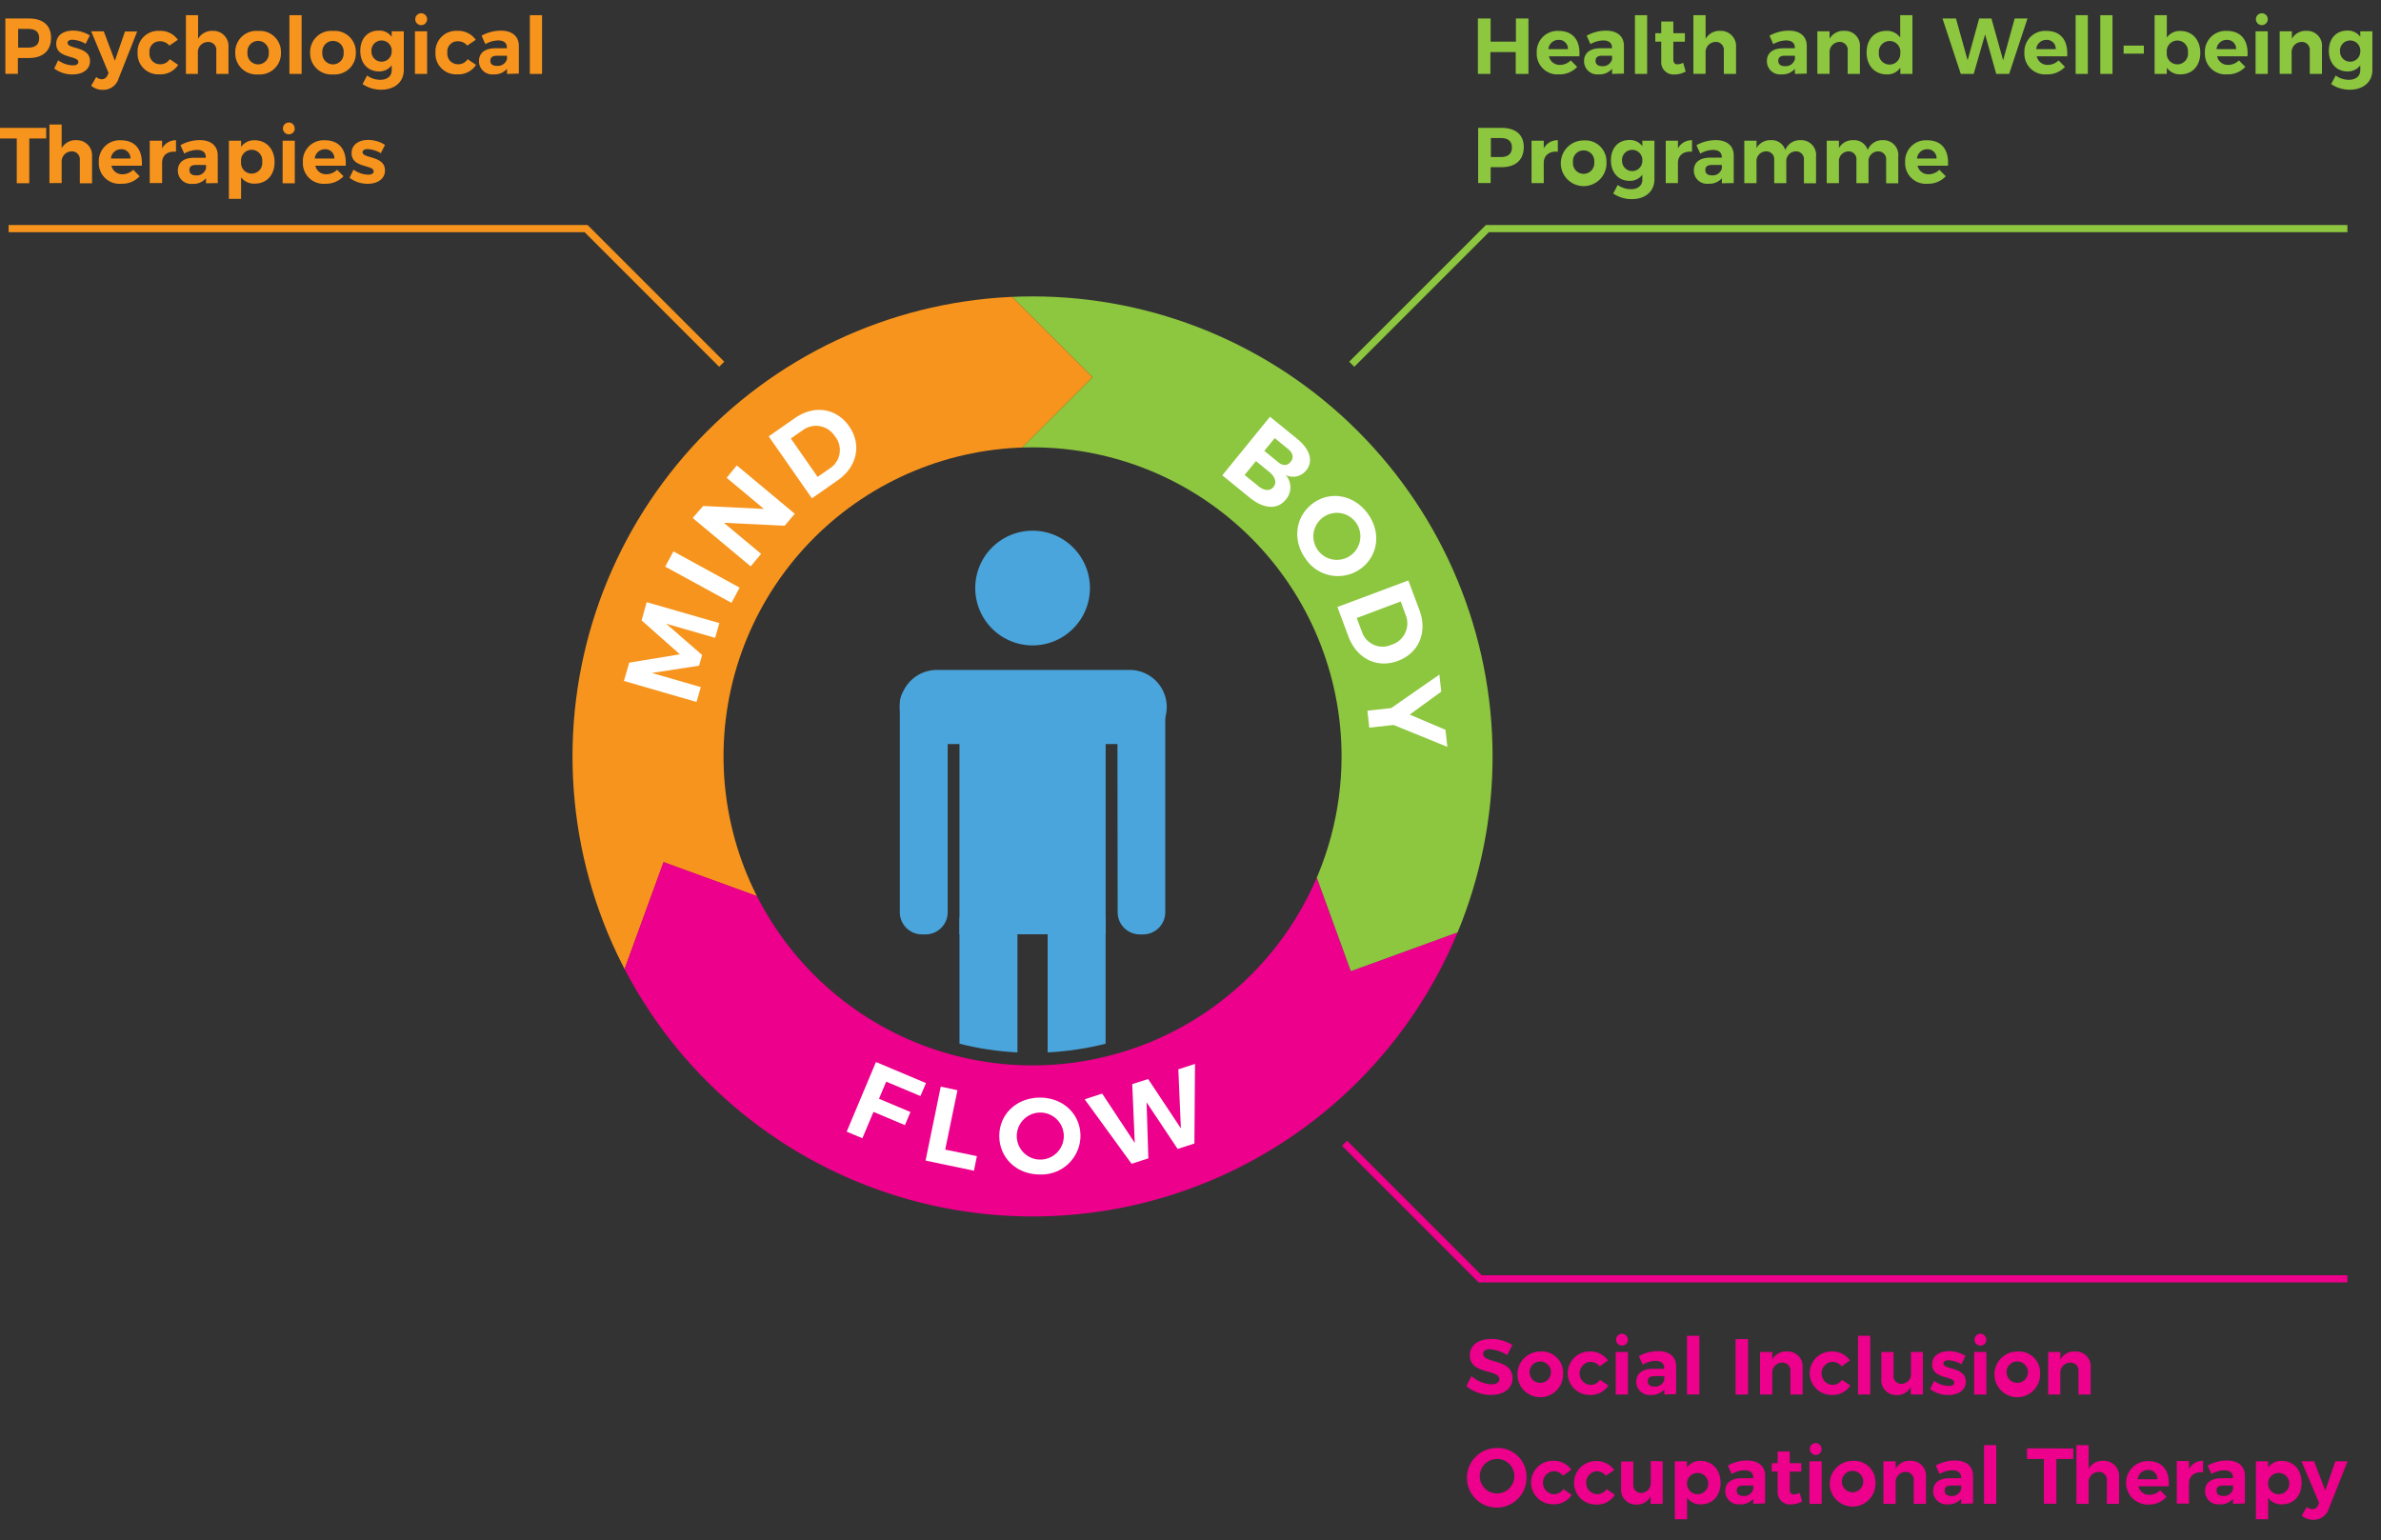<svg xmlns="http://www.w3.org/2000/svg" xmlns:xlink="http://www.w3.org/1999/xlink" viewBox="0 0 470 304"><rect x="0" y="0" width="470" height="304" fill="#333333" stroke="none"/><defs><style>.cls-1,.cls-11,.cls-12,.cls-13,.cls-2{fill:none;}.cls-2{clip-rule:evenodd;}.cls-3{clip-path:url(#clip-path);}.cls-4,.cls-5{fill:#49a5dc;}.cls-4{fill-rule:evenodd;}.cls-6{clip-path:url(#clip-path-2);}.cls-7{fill:#f7941d;}.cls-8{fill:#ec008c;}.cls-9{fill:#8dc63f;}.cls-10{fill:#fff;}.cls-11{stroke:#ec008c;}.cls-11,.cls-12,.cls-13{stroke-miterlimit:10;stroke-width:1.42px;}.cls-12{stroke:#8dc63f;}.cls-13{stroke:#f7941d;}</style><clipPath id="clip-path"><circle class="cls-1" cx="203.82" cy="149.31" r="58.51"/></clipPath><clipPath id="clip-path-2"><path class="cls-2" d="M203.82,58.51a90.81,90.81,0,1,0,90.81,90.81A90.81,90.81,0,0,0,203.82,58.51Zm0,151.8a61,61,0,1,1,61-61A61,61,0,0,1,203.82,210.31Z"/></clipPath></defs><title>mind-body-flow</title><g id="Layer_7" data-name="Layer 7"><g class="cls-3"><path class="cls-4" d="M192.51,116.08h0a11.32,11.32,0,1,1,11.32,11.32A11.32,11.32,0,0,1,192.51,116.08Z"/><path class="cls-4" d="M177.62,138.92h0a4.38,4.38,0,0,1,4.38-4.38h.69a4.38,4.38,0,0,1,4.38,4.38v41.15a4.38,4.38,0,0,1-4.38,4.38H182a4.38,4.38,0,0,1-4.38-4.38Z"/><path class="cls-4" d="M220.57,138.92h0a4.38,4.38,0,0,1,4.38-4.38h.69a4.38,4.38,0,0,1,4.38,4.38v41.15a4.38,4.38,0,0,1-4.38,4.38H225a4.38,4.38,0,0,1-4.38-4.38Z"/><path class="cls-4" d="M189.4,181.81h0a5.3,5.3,0,0,1,5.3-5.3h.84a5.3,5.3,0,0,1,5.3,5.3v55a5.3,5.3,0,0,1-5.3,5.3h-.84a5.3,5.3,0,0,1-5.3-5.3Z"/><path class="cls-4" d="M206.8,181.81h0a5.3,5.3,0,0,1,5.3-5.3h.84a5.3,5.3,0,0,1,5.3,5.3v55a5.3,5.3,0,0,1-5.3,5.3h-.84a5.3,5.3,0,0,1-5.3-5.3Z"/><path class="cls-4" d="M177.61,139.57h0a7.32,7.32,0,0,1,7.32-7.32h37.79a7.32,7.32,0,1,1,0,14.63H184.93A7.32,7.32,0,0,1,177.61,139.57Z"/><rect class="cls-5" x="189.4" y="144.29" width="28.85" height="40.14"/></g></g><g id="Layer_5" data-name="Layer 5"><g class="cls-6"><path class="cls-7" d="M152.67,178.11a58.68,58.68,0,0,1,46.73-87.37l16.28-16.28L197.91,56.69a92.73,92.73,0,0,0-75.51,137.07L131,170.21Z"/><path class="cls-8" d="M266.66,191.7l-7.87-21.64a58.71,58.71,0,0,1-106.12,8l-21.7-7.9-8.57,23.55a92.76,92.76,0,0,0,167.88-10.65Z"/><path class="cls-9" d="M199.39,90.74c1.45-.11,2.92-.18,4.39-.18a58.77,58.77,0,0,1,55,79.51l7.87,21.64,23.61-8.59A92.77,92.77,0,0,0,197.91,56.69l17.77,17.77Z"/></g><path class="cls-10" d="M124.21,130.8l10-1.64-7.56-6.69,1-3.6L142,123l-.84,2.91-9.66-2.79,7.1,6.18-.61,2.11-9.31,1.43,9.66,2.8-.85,2.93-14.33-4.15Z"/><path class="cls-10" d="M132.93,108.85,146,116l-1.61,3-13.09-7.15Z"/><path class="cls-10" d="M138.8,99.88l12,.58-7.36-6.14,2-2.45,11.45,9.55-2,2.36-12-.58,7.35,6.13-2.06,2.47-11.45-9.55Z"/><path class="cls-10" d="M167.62,84.15c2.51,3.6,1.59,8-2.27,10.67l-5.08,3.55-8.53-12.23,5.19-3.62C160.72,79.88,165.1,80.54,167.62,84.15Zm-2.8,2a4.4,4.4,0,0,0-6.33-1.25l-2.38,1.66,5.29,7.58,2.5-1.74A4.3,4.3,0,0,0,164.82,86.13Z"/><path class="cls-10" d="M257.85,92.84a3.3,3.3,0,0,1-4.07.92,3.64,3.64,0,0,1,0,4.89c-1.61,2-4.29,1.83-7-.34l-5.5-4.48,9.41-11.57,5.32,4.33C258.61,88.66,259.3,91.06,257.85,92.84Zm-6.46,3.28c.69-.84.34-2-.89-3l-2.58-2.1-2.23,2.74,2.58,2.1C249.48,96.91,250.66,97,251.38,96.13Zm3.4-5c.65-.79.43-1.74-.58-2.53l-2.58-2.1L249.57,89l2.58,2.1C253.14,92,254.12,92,254.78,91.15Z"/><path class="cls-10" d="M268.56,112.29a7.67,7.67,0,0,1-10.85-2c-2.67-3.7-2-8.41,1.48-10.95s8.15-1.63,10.82,2.07S272.06,109.76,268.56,112.29ZM261.2,102.1a4.64,4.64,0,0,0-1.09,6.46,4.64,4.64,0,1,0,1.09-6.46Z"/><path class="cls-10" d="M275.94,130.46c-4.11,1.54-8.13-.43-9.78-4.84L264,119.82l14-5.24,2.22,5.93C281.8,124.83,280.08,128.92,275.94,130.46Zm-1.23-3.2a4.4,4.4,0,0,0,2.78-5.82l-1-2.71L267.82,122l1.07,2.85A4.3,4.3,0,0,0,274.72,127.26Z"/><path class="cls-10" d="M275.08,143.11l-4.79.53-.37-3.35,4.7-.52,9.51-6.61.37,3.37-6.23,4.53,7.06,3,.37,3.37Z"/><path class="cls-10" d="M182.79,213.8l-1.1,2.56-6.76-2.84-1.42,3.38,6.21,2.61-1.09,2.59-6.21-2.61-2.19,5.2-3.1-1.3,5.78-13.75Z"/><path class="cls-10" d="M189,215.21l-2.42,11.72,6.26,1.29-.59,2.88-9.55-2,3-14.6Z"/><path class="cls-10" d="M213.28,224.09a7.67,7.67,0,0,1-7.87,7.75c-4.56.08-8.07-3.13-8.15-7.46s3.31-7.63,7.87-7.71S213.2,219.77,213.28,224.09Zm-12.57.23a4.64,4.64,0,0,0,4.69,4.58,4.64,4.64,0,1,0-4.69-4.58Z"/><path class="cls-10" d="M217.56,215.87l6.44,9.75L223.5,214l3.14-1,6.46,9.74-.5-11.66,3.29-1.06-.12,15.71-3.31,1.07-6.13-9.2.35,11.06-3.31,1.07L214.11,217Z"/></g><g id="Layer_4" data-name="Layer 4"><path class="cls-8" d="M294.15,266.34c-.83,0-1.39.3-1.39.89,0,2,5.83.89,5.81,4.83,0,2.14-1.86,3.3-4.28,3.3a7.68,7.68,0,0,1-4.83-1.73l1-2a6.48,6.48,0,0,0,3.88,1.64c1,0,1.63-.37,1.63-1,0-2.06-5.83-.86-5.83-4.73,0-2,1.7-3.23,4.23-3.23a7.82,7.82,0,0,1,4.16,1.19l-1,2A7.63,7.63,0,0,0,294.15,266.34Z"/><path class="cls-8" d="M308.55,271.07a4.51,4.51,0,1,1-4.5-4.28A4.17,4.17,0,0,1,308.55,271.07Zm-6.61,0a2.11,2.11,0,1,0,2.11-2.31A2.11,2.11,0,0,0,301.94,271.1Z"/><path class="cls-8" d="M313.83,268.84a2.28,2.28,0,0,0,0,4.53,2.18,2.18,0,0,0,2-1l1.66,1.13a4.13,4.13,0,0,1-3.73,1.86,4.29,4.29,0,1,1,0-8.58,4.18,4.18,0,0,1,3.64,1.77l-1.62,1.17A2.32,2.32,0,0,0,313.83,268.84Z"/><path class="cls-8" d="M321.35,266.87v8.41h-2.41v-8.41Zm0-2.39a1.17,1.17,0,1,1-1.17-1.2A1.15,1.15,0,0,1,321.32,264.48Z"/><path class="cls-8" d="M328.53,275.27v-1a3.23,3.23,0,0,1-2.64,1.09,2.6,2.6,0,0,1-2.89-2.62c0-1.58,1.14-2.52,3.2-2.53h2.31v-.16c0-.89-.59-1.41-1.75-1.41a5.32,5.32,0,0,0-2.5.73l-.75-1.66a7.88,7.88,0,0,1,3.8-1c2.25,0,3.55,1.13,3.56,3l0,5.48Zm0-2.87v-.75h-1.89c-.92,0-1.37.28-1.37,1s.5,1.06,1.31,1.06A1.86,1.86,0,0,0,328.52,272.4Z"/><path class="cls-8" d="M335.45,263.68v11.59H333V263.68Z"/><path class="cls-8" d="M345.06,264.34v10.94h-2.47V264.34Z"/><path class="cls-8" d="M355.83,270v5.28h-2.41V270.7a1.56,1.56,0,0,0-1.66-1.72,2,2,0,0,0-1.92,2.16v4.14h-2.41v-8.41h2.41v1.47a3.14,3.14,0,0,1,2.91-1.56A2.94,2.94,0,0,1,355.83,270Z"/><path class="cls-8" d="M361.59,268.84a2.28,2.28,0,0,0,0,4.53,2.18,2.18,0,0,0,2-1l1.66,1.13a4.13,4.13,0,0,1-3.73,1.86,4.29,4.29,0,1,1,0-8.58,4.18,4.18,0,0,1,3.64,1.77l-1.62,1.17A2.32,2.32,0,0,0,361.59,268.84Z"/><path class="cls-8" d="M369.18,263.68v11.59h-2.41V263.68Z"/><path class="cls-8" d="M379.57,266.87v8.41h-2.39v-1.48a3,3,0,0,1-2.81,1.58,2.91,2.91,0,0,1-3-3.22v-5.28h2.41v4.59a1.52,1.52,0,0,0,1.58,1.7,1.92,1.92,0,0,0,1.86-2.14v-4.16Z"/><path class="cls-8" d="M384.63,268.52c-.56,0-1,.19-1,.63,0,1.27,4.44.63,4.42,3.59,0,1.72-1.52,2.63-3.42,2.63A5.87,5.87,0,0,1,381,274.2l.78-1.62a5.07,5.07,0,0,0,2.92,1c.61,0,1.06-.2,1.06-.66,0-1.34-4.36-.62-4.36-3.58,0-1.73,1.48-2.62,3.31-2.62a6.27,6.27,0,0,1,3.28.94l-.83,1.64A5.69,5.69,0,0,0,384.63,268.52Z"/><path class="cls-8" d="M392.1,266.87v8.41h-2.41v-8.41Zm0-2.39a1.17,1.17,0,1,1-1.17-1.2A1.15,1.15,0,0,1,392.07,264.48Z"/><path class="cls-8" d="M402.71,271.07a4.51,4.51,0,1,1-4.5-4.28A4.17,4.17,0,0,1,402.71,271.07Zm-6.61,0a2.11,2.11,0,1,0,2.11-2.31A2.11,2.11,0,0,0,396.1,271.1Z"/><path class="cls-8" d="M412.69,270v5.28h-2.41V270.7a1.56,1.56,0,0,0-1.66-1.72,2,2,0,0,0-1.92,2.16v4.14H404.3v-8.41h2.41v1.47a3.14,3.14,0,0,1,2.91-1.56A2.94,2.94,0,0,1,412.69,270Z"/><path class="cls-8" d="M301.32,291.39a5.88,5.88,0,1,1-5.87-5.55A5.62,5.62,0,0,1,301.32,291.39Zm-9.22,0a3.4,3.4,0,0,0,3.38,3.42,3.41,3.41,0,1,0-3.37-3.42Z"/><path class="cls-8" d="M306.59,290.42a2.28,2.28,0,0,0,0,4.53,2.18,2.18,0,0,0,2-1l1.66,1.13a4.13,4.13,0,0,1-3.73,1.86,4.29,4.29,0,1,1,0-8.58,4.18,4.18,0,0,1,3.64,1.77l-1.62,1.17A2.32,2.32,0,0,0,306.59,290.42Z"/><path class="cls-8" d="M315.12,290.42a2.28,2.28,0,0,0,0,4.53,2.18,2.18,0,0,0,2-1l1.66,1.13A4.13,4.13,0,0,1,315,297a4.29,4.29,0,1,1,0-8.58,4.18,4.18,0,0,1,3.64,1.77L317,291.31A2.32,2.32,0,0,0,315.12,290.42Z"/><path class="cls-8" d="M328.21,288.46v8.41h-2.39v-1.48A3,3,0,0,1,323,297a2.91,2.91,0,0,1-3-3.22v-5.28h2.41V293a1.52,1.52,0,0,0,1.58,1.7,1.92,1.92,0,0,0,1.86-2.14v-4.16Z"/><path class="cls-8" d="M339.63,292.71c0,2.55-1.55,4.25-3.91,4.25a3.18,3.18,0,0,1-2.7-1.31v4.25h-2.41V288.46H333v1.23a3.11,3.11,0,0,1,2.66-1.31C338,288.38,339.63,290.11,339.63,292.71Zm-2.44-.08a2.1,2.1,0,1,0-2.08,2.33A2.11,2.11,0,0,0,337.19,292.63Z"/><path class="cls-8" d="M346.09,296.86v-1a3.23,3.23,0,0,1-2.64,1.09,2.6,2.6,0,0,1-2.89-2.62c0-1.58,1.14-2.52,3.2-2.53h2.31v-.16c0-.89-.59-1.41-1.75-1.41a5.32,5.32,0,0,0-2.5.73l-.75-1.66a7.88,7.88,0,0,1,3.8-1c2.25,0,3.55,1.13,3.56,3l0,5.48Zm0-2.87v-.75h-1.89c-.92,0-1.37.28-1.37,1s.5,1.06,1.31,1.06A1.86,1.86,0,0,0,346.08,294Z"/><path class="cls-8" d="M355.73,296.39a4.48,4.48,0,0,1-2.19.58,2.42,2.42,0,0,1-2.64-2.59v-3.89h-1.17v-1.66h1.17v-2.31h2.39v2.31h2.28v1.67H353.3V294c0,.7.3,1,.81,1a2.8,2.8,0,0,0,1.13-.31Z"/><path class="cls-8" d="M359.59,288.46v8.41h-2.41v-8.41Zm0-2.39a1.17,1.17,0,1,1-1.17-1.2A1.15,1.15,0,0,1,359.56,286.06Z"/><path class="cls-8" d="M370.2,292.66a4.51,4.51,0,1,1-4.5-4.28A4.17,4.17,0,0,1,370.2,292.66Zm-6.61,0a2.11,2.11,0,1,0,2.11-2.31A2.11,2.11,0,0,0,363.59,292.69Z"/><path class="cls-8" d="M380.18,291.58v5.28h-2.41v-4.58a1.56,1.56,0,0,0-1.66-1.72,2,2,0,0,0-1.92,2.16v4.14h-2.41v-8.41h2.41v1.47a3.14,3.14,0,0,1,2.91-1.56A2.94,2.94,0,0,1,380.18,291.58Z"/><path class="cls-8" d="M387.13,296.86v-1a3.23,3.23,0,0,1-2.64,1.09,2.6,2.6,0,0,1-2.89-2.62c0-1.58,1.14-2.52,3.2-2.53h2.31v-.16c0-.89-.59-1.41-1.75-1.41a5.32,5.32,0,0,0-2.5.73l-.75-1.66a7.88,7.88,0,0,1,3.8-1c2.25,0,3.55,1.13,3.56,3l0,5.48Zm0-2.87v-.75h-1.89c-.92,0-1.37.28-1.37,1s.5,1.06,1.31,1.06A1.86,1.86,0,0,0,387.12,294Z"/><path class="cls-8" d="M394.05,285.27v11.59h-2.41V285.27Z"/><path class="cls-8" d="M409.26,285.92V288h-3.34v8.84h-2.47V288h-3.33v-2.09Z"/><path class="cls-8" d="M418.3,291.58v5.28h-2.41v-4.58a1.56,1.56,0,0,0-1.66-1.72,2,2,0,0,0-1.94,2.16v4.14h-2.41V285.27h2.41v4.67a3.15,3.15,0,0,1,2.91-1.58A3,3,0,0,1,418.3,291.58Z"/><path class="cls-8" d="M428.1,293.39h-6a2.15,2.15,0,0,0,2.17,1.69,3,3,0,0,0,2.13-.89l1.27,1.28A4.69,4.69,0,0,1,424,297a4.29,4.29,0,1,1-.06-8.58C426.92,288.38,428.3,290.33,428.1,293.39ZM425.85,292a1.76,1.76,0,0,0-1.86-1.83,2,2,0,0,0-2,1.83Z"/><path class="cls-8" d="M434.88,288.36v2.27c-1.72-.16-2.78.77-2.78,2.19v4h-2.41v-8.41h2.41V290A3.06,3.06,0,0,1,434.88,288.36Z"/><path class="cls-8" d="M440.8,296.86v-1a3.23,3.23,0,0,1-2.64,1.09,2.6,2.6,0,0,1-2.89-2.62c0-1.58,1.14-2.52,3.2-2.53h2.31v-.16c0-.89-.59-1.41-1.75-1.41a5.32,5.32,0,0,0-2.5.73l-.75-1.66a7.88,7.88,0,0,1,3.8-1c2.25,0,3.55,1.13,3.56,3l0,5.48Zm0-2.87v-.75h-1.89c-.92,0-1.37.28-1.37,1s.5,1.06,1.31,1.06A1.86,1.86,0,0,0,440.78,294Z"/><path class="cls-8" d="M454.33,292.71c0,2.55-1.55,4.25-3.91,4.25a3.18,3.18,0,0,1-2.7-1.31v4.25h-2.41V288.46h2.41v1.23a3.11,3.11,0,0,1,2.66-1.31C452.73,288.38,454.33,290.11,454.33,292.71Zm-2.44-.08a2.1,2.1,0,1,0-2.08,2.33A2.11,2.11,0,0,0,451.89,292.63Z"/><path class="cls-8" d="M456.64,300a3.38,3.38,0,0,1-2.28-.81l1-1.73a1.63,1.63,0,0,0,1.09.45,1.17,1.17,0,0,0,1.11-.75l.23-.47-3.48-8.23h2.48l2.2,5.78,2-5.78h2.41l-3.69,9.34A3.12,3.12,0,0,1,456.64,300Z"/><polyline class="cls-11" points="265.41 225.68 292.18 252.44 463.37 252.44"/></g><g id="Layer_3" data-name="Layer 3"><path class="cls-9" d="M294.24,3.65V8.22h5V3.65h2.47V14.59H299.2V10.28h-5v4.31h-2.47V3.65Z"/><path class="cls-9" d="M311.76,11.12h-6a2.15,2.15,0,0,0,2.17,1.69,3,3,0,0,0,2.13-.89l1.27,1.28a4.69,4.69,0,0,1-3.59,1.48,4.07,4.07,0,0,1-4.39-4.27,4.1,4.1,0,0,1,4.33-4.31C310.58,6.11,312,8.06,311.76,11.12ZM309.51,9.7a1.76,1.76,0,0,0-1.86-1.83,2,2,0,0,0-2,1.83Z"/><path class="cls-9" d="M318.22,14.59v-1a3.23,3.23,0,0,1-2.64,1.09,2.6,2.6,0,0,1-2.89-2.62c0-1.58,1.14-2.52,3.2-2.53h2.31V9.39c0-.89-.59-1.41-1.75-1.41a5.32,5.32,0,0,0-2.5.73l-.75-1.66a7.88,7.88,0,0,1,3.8-1c2.25,0,3.55,1.13,3.56,3l0,5.48Zm0-2.87V11h-1.89c-.92,0-1.37.28-1.37,1s.5,1.06,1.31,1.06A1.86,1.86,0,0,0,318.21,11.72Z"/><path class="cls-9" d="M325.14,3V14.59h-2.41V3Z"/><path class="cls-9" d="M332.75,14.12a4.48,4.48,0,0,1-2.19.58,2.42,2.42,0,0,1-2.64-2.59V8.22h-1.17V6.56h1.17V4.25h2.39V6.56h2.28V8.23h-2.28V11.7c0,.7.3,1,.81,1a2.8,2.8,0,0,0,1.13-.31Z"/><path class="cls-9" d="M342.69,9.31v5.28h-2.41V10a1.56,1.56,0,0,0-1.66-1.72,2,2,0,0,0-1.94,2.16v4.14h-2.41V3h2.41V7.67a3.15,3.15,0,0,1,2.91-1.58A3,3,0,0,1,342.69,9.31Z"/><path class="cls-9" d="M354.31,14.59v-1a3.23,3.23,0,0,1-2.64,1.09,2.6,2.6,0,0,1-2.89-2.62c0-1.58,1.14-2.52,3.2-2.53h2.31V9.39c0-.89-.59-1.41-1.75-1.41a5.32,5.32,0,0,0-2.5.73l-.75-1.66a7.88,7.88,0,0,1,3.8-1c2.25,0,3.55,1.13,3.56,3l0,5.48Zm0-2.87V11H352.4c-.92,0-1.37.28-1.37,1s.5,1.06,1.31,1.06A1.86,1.86,0,0,0,354.29,11.72Z"/><path class="cls-9" d="M367.14,9.31v5.28h-2.41V10a1.56,1.56,0,0,0-1.66-1.72,2,2,0,0,0-1.92,2.16v4.14h-2.41V6.18h2.41V7.65a3.14,3.14,0,0,1,2.91-1.56A2.94,2.94,0,0,1,367.14,9.31Z"/><path class="cls-9" d="M377.51,3V14.59h-2.39V13.36a3.07,3.07,0,0,1-2.66,1.33c-2.39,0-4-1.73-4-4.33s1.56-4.27,3.91-4.27a3.16,3.16,0,0,1,2.72,1.33V3Zm-2.39,7.42A2.12,2.12,0,0,0,373,8.09a2.15,2.15,0,0,0-2.12,2.33,2.12,2.12,0,1,0,4.22,0Z"/><path class="cls-9" d="M386.1,3.65l2.3,8.25,2.28-8.25h2.42l2.31,8.25,2.28-8.25h2.53L396.6,14.59h-2.55l-2.2-7.8-2.25,7.8h-2.55L383.44,3.65Z"/><path class="cls-9" d="M408.05,11.12h-6a2.15,2.15,0,0,0,2.17,1.69,3,3,0,0,0,2.13-.89l1.27,1.28A4.69,4.69,0,0,1,404,14.68a4.07,4.07,0,0,1-4.39-4.27,4.1,4.1,0,0,1,4.33-4.31C406.88,6.11,408.25,8.06,408.05,11.12ZM405.8,9.7a1.76,1.76,0,0,0-1.86-1.83,2,2,0,0,0-2,1.83Z"/><path class="cls-9" d="M412.13,3V14.59h-2.41V3Z"/><path class="cls-9" d="M417,3V14.59h-2.41V3Z"/><path class="cls-9" d="M423.19,9v1.59h-4V9Z"/><path class="cls-9" d="M434.33,10.43c0,2.55-1.55,4.25-3.91,4.25a3.18,3.18,0,0,1-2.7-1.31v1.22h-2.41V3h2.41V7.42a3.11,3.11,0,0,1,2.66-1.31C432.73,6.11,434.33,7.84,434.33,10.43Zm-2.44-.08a2.1,2.1,0,1,0-4.17,0,2.1,2.1,0,1,0,4.17,0Z"/><path class="cls-9" d="M443.65,11.12h-6a2.15,2.15,0,0,0,2.17,1.69,3,3,0,0,0,2.13-.89l1.27,1.28a4.69,4.69,0,0,1-3.59,1.48,4.07,4.07,0,0,1-4.39-4.27,4.1,4.1,0,0,1,4.33-4.31C442.48,6.11,443.86,8.06,443.65,11.12ZM441.4,9.7a1.76,1.76,0,0,0-1.86-1.83,2,2,0,0,0-2,1.83Z"/><path class="cls-9" d="M447.65,6.18v8.41h-2.41V6.18Zm0-2.39a1.17,1.17,0,1,1-2.34,0,1.17,1.17,0,1,1,2.34,0Z"/><path class="cls-9" d="M458.35,9.31v5.28h-2.41V10a1.56,1.56,0,0,0-1.66-1.72,2,2,0,0,0-1.92,2.16v4.14H450V6.18h2.41V7.65a3.14,3.14,0,0,1,2.91-1.56A2.94,2.94,0,0,1,458.35,9.31Z"/><path class="cls-9" d="M468.3,6.18v7.62c0,2.39-1.8,3.91-4.48,3.91a6.54,6.54,0,0,1-3.66-1.11l.89-1.69a4.45,4.45,0,0,0,2.61.84c1.38,0,2.25-.73,2.25-1.87v-1a3,3,0,0,1-2.53,1.22c-2.17,0-3.67-1.62-3.67-4.06s1.47-4,3.61-4a3,3,0,0,1,2.59,1.22V6.18Zm-2.39,4a2,2,0,0,0-2-2.19,2,2,0,0,0-2,2.19,2,2,0,1,0,4,0Z"/><path class="cls-9" d="M300.79,29c0,2.55-1.59,4-4.37,4h-2.17v3.13h-2.47V25.24h4.64C299.2,25.24,300.79,26.62,300.79,29Zm-2.34.08c0-1.22-.78-1.83-2.16-1.83h-2V31h2C297.66,31,298.45,30.37,298.45,29.12Z"/><path class="cls-9" d="M307.51,27.68v2.27c-1.72-.16-2.78.77-2.78,2.19v4h-2.41V27.77h2.41v1.52A3.06,3.06,0,0,1,307.51,27.68Z"/><path class="cls-9" d="M317.11,32a4.51,4.51,0,1,1-4.5-4.28A4.17,4.17,0,0,1,317.11,32Zm-6.61,0a2.11,2.11,0,1,0,4.2,0,2.11,2.11,0,1,0-4.2,0Z"/><path class="cls-9" d="M326.58,27.77V35.4c0,2.39-1.8,3.91-4.48,3.91a6.54,6.54,0,0,1-3.66-1.11l.89-1.69a4.45,4.45,0,0,0,2.61.84c1.38,0,2.25-.73,2.25-1.87v-1a3,3,0,0,1-2.53,1.22c-2.17,0-3.67-1.62-3.67-4.06s1.47-4,3.61-4a3,3,0,0,1,2.59,1.22V27.77Zm-2.39,4a2,2,0,0,0-2-2.19,2,2,0,0,0-2,2.19,2,2,0,1,0,4,0Z"/><path class="cls-9" d="M334,27.68v2.27c-1.72-.16-2.78.77-2.78,2.19v4h-2.41V27.77h2.41v1.52A3.06,3.06,0,0,1,334,27.68Z"/><path class="cls-9" d="M339.89,36.18v-1a3.23,3.23,0,0,1-2.64,1.09,2.6,2.6,0,0,1-2.89-2.62c0-1.58,1.14-2.52,3.2-2.53h2.31V31c0-.89-.59-1.41-1.75-1.41a5.32,5.32,0,0,0-2.5.73l-.75-1.66a7.88,7.88,0,0,1,3.8-1c2.25,0,3.55,1.13,3.56,3l0,5.48Zm0-2.87v-.75H338c-.92,0-1.37.28-1.37,1s.5,1.06,1.31,1.06A1.86,1.86,0,0,0,339.87,33.3Z"/><path class="cls-9" d="M358.48,30.9v5.28h-2.39V31.6a1.55,1.55,0,0,0-1.62-1.72A1.92,1.92,0,0,0,352.61,32v4.16h-2.39V31.6a1.54,1.54,0,0,0-1.61-1.72A1.92,1.92,0,0,0,346.73,32v4.16h-2.41V27.77h2.41v1.45a3.11,3.11,0,0,1,2.84-1.55,2.79,2.79,0,0,1,2.84,1.94,3.07,3.07,0,0,1,3-1.94A2.92,2.92,0,0,1,358.48,30.9Z"/><path class="cls-9" d="M374.71,30.9v5.28h-2.39V31.6a1.55,1.55,0,0,0-1.62-1.72A1.92,1.92,0,0,0,368.84,32v4.16h-2.39V31.6a1.54,1.54,0,0,0-1.61-1.72A1.92,1.92,0,0,0,363,32v4.16h-2.41V27.77H363v1.45a3.11,3.11,0,0,1,2.84-1.55,2.79,2.79,0,0,1,2.84,1.94,3.07,3.07,0,0,1,3-1.94A2.92,2.92,0,0,1,374.71,30.9Z"/><path class="cls-9" d="M384.52,32.71h-6a2.15,2.15,0,0,0,2.17,1.69,3,3,0,0,0,2.13-.89l1.27,1.28a4.69,4.69,0,0,1-3.59,1.48A4.07,4.07,0,0,1,376.07,32a4.1,4.1,0,0,1,4.33-4.31C383.35,27.69,384.73,29.65,384.52,32.71Zm-2.25-1.42a1.76,1.76,0,0,0-1.86-1.83,2,2,0,0,0-2,1.83Z"/><polyline class="cls-12" points="266.83 71.9 293.6 45.13 463.37 45.13"/></g><g id="Layer_8" data-name="Layer 8"><path class="cls-7" d="M10.08,7.45c0,2.55-1.59,4-4.37,4H3.53v3.13H1.06V3.65H5.7C8.48,3.65,10.08,5,10.08,7.45Zm-2.34.08C7.73,6.31,7,5.7,5.58,5.7h-2V9.4h2C7,9.4,7.73,8.78,7.73,7.53Z"/><path class="cls-7" d="M14.34,7.84c-.56,0-1,.19-1,.63,0,1.27,4.44.63,4.42,3.59,0,1.72-1.52,2.63-3.42,2.63a5.87,5.87,0,0,1-3.64-1.17l.78-1.62a5.07,5.07,0,0,0,2.92,1c.61,0,1.06-.2,1.06-.66,0-1.34-4.36-.62-4.36-3.58,0-1.73,1.48-2.62,3.31-2.62A6.27,6.27,0,0,1,17.73,7L16.9,8.65A5.69,5.69,0,0,0,14.34,7.84Z"/><path class="cls-7" d="M20.29,17.73A3.38,3.38,0,0,1,18,16.92l1-1.73a1.63,1.63,0,0,0,1.09.45,1.17,1.17,0,0,0,1.11-.75l.23-.47L18,6.18h2.48L22.67,12l2-5.78h2.41l-3.69,9.34A3.12,3.12,0,0,1,20.29,17.73Z"/><path class="cls-7" d="M31.51,8.15a2,2,0,0,0-2,2.25,2.06,2.06,0,0,0,2,2.28,2.18,2.18,0,0,0,2-1l1.66,1.13a4.13,4.13,0,0,1-3.73,1.86,4.06,4.06,0,0,1-4.28-4.27,4.08,4.08,0,0,1,4.31-4.31,4.18,4.18,0,0,1,3.64,1.77L33.43,9A2.32,2.32,0,0,0,31.51,8.15Z"/><path class="cls-7" d="M45.1,9.31v5.28H42.7V10A1.56,1.56,0,0,0,41,8.29a2,2,0,0,0-1.94,2.16v4.14H36.7V3H39.1V7.67A3.15,3.15,0,0,1,42,6.09,3,3,0,0,1,45.1,9.31Z"/><path class="cls-7" d="M55.46,10.39a4.17,4.17,0,0,1-4.5,4.3,4.18,4.18,0,0,1-4.52-4.3A4.16,4.16,0,0,1,51,6.11,4.15,4.15,0,0,1,55.46,10.39Zm-6.61,0a2.11,2.11,0,1,0,4.2,0,2.11,2.11,0,1,0-4.2,0Z"/><path class="cls-7" d="M59.54,3V14.59H57.13V3Z"/><path class="cls-7" d="M70.24,10.39a4.17,4.17,0,0,1-4.5,4.3,4.18,4.18,0,0,1-4.52-4.3,4.16,4.16,0,0,1,4.52-4.28A4.15,4.15,0,0,1,70.24,10.39Zm-6.61,0a2.11,2.11,0,1,0,4.2,0,2.11,2.11,0,1,0-4.2,0Z"/><path class="cls-7" d="M79.71,6.18v7.62c0,2.39-1.8,3.91-4.48,3.91a6.54,6.54,0,0,1-3.66-1.11l.89-1.69a4.45,4.45,0,0,0,2.61.84c1.38,0,2.25-.73,2.25-1.87v-1a3,3,0,0,1-2.53,1.22c-2.17,0-3.67-1.62-3.67-4.06s1.47-4,3.61-4a3,3,0,0,1,2.59,1.22V6.18Zm-2.39,4a2,2,0,0,0-2-2.19,2,2,0,0,0-2,2.19,2,2,0,1,0,4,0Z"/><path class="cls-7" d="M84.31,6.18v8.41H81.91V6.18Zm0-2.39a1.17,1.17,0,1,1-2.34,0,1.17,1.17,0,1,1,2.34,0Z"/><path class="cls-7" d="M90.31,8.15a2,2,0,0,0-2,2.25,2.06,2.06,0,0,0,2,2.28,2.18,2.18,0,0,0,2-1l1.66,1.13a4.13,4.13,0,0,1-3.73,1.86,4.06,4.06,0,0,1-4.28-4.27,4.08,4.08,0,0,1,4.31-4.31,4.18,4.18,0,0,1,3.64,1.77L92.23,9A2.32,2.32,0,0,0,90.31,8.15Z"/><path class="cls-7" d="M100.08,14.59v-1a3.23,3.23,0,0,1-2.64,1.09,2.6,2.6,0,0,1-2.89-2.62c0-1.58,1.14-2.52,3.2-2.53h2.31V9.39c0-.89-.59-1.41-1.75-1.41a5.32,5.32,0,0,0-2.5.73l-.75-1.66a7.88,7.88,0,0,1,3.8-1c2.25,0,3.55,1.13,3.56,3l0,5.48Zm0-2.87V11H98.17c-.92,0-1.37.28-1.37,1S97.3,13,98.11,13A1.86,1.86,0,0,0,100.06,11.72Z"/><path class="cls-7" d="M107,3V14.59h-2.41V3Z"/><path class="cls-7" d="M9.12,25.24v2.09H5.78v8.84H3.31V27.33H0V25.24Z"/><path class="cls-7" d="M18.17,30.9v5.28H15.76V31.6a1.56,1.56,0,0,0-1.66-1.72A2,2,0,0,0,12.17,32v4.14H9.76V24.58h2.41v4.67a3.15,3.15,0,0,1,2.91-1.58A3,3,0,0,1,18.17,30.9Z"/><path class="cls-7" d="M28,32.71h-6a2.15,2.15,0,0,0,2.17,1.69,3,3,0,0,0,2.13-.89l1.27,1.28a4.69,4.69,0,0,1-3.59,1.48A4.07,4.07,0,0,1,19.51,32a4.1,4.1,0,0,1,4.33-4.31C26.79,27.69,28.17,29.65,28,32.71Zm-2.25-1.42a1.76,1.76,0,0,0-1.86-1.83,2,2,0,0,0-2,1.83Z"/><path class="cls-7" d="M34.74,27.68v2.27C33,29.79,32,30.71,32,32.13v4H29.56V27.77H32v1.52A3.06,3.06,0,0,1,34.74,27.68Z"/><path class="cls-7" d="M40.67,36.18v-1A3.23,3.23,0,0,1,38,36.29a2.6,2.6,0,0,1-2.89-2.62c0-1.58,1.14-2.52,3.2-2.53h2.31V31c0-.89-.59-1.41-1.75-1.41a5.32,5.32,0,0,0-2.5.73l-.75-1.66a7.88,7.88,0,0,1,3.8-1c2.25,0,3.55,1.13,3.56,3l0,5.48Zm0-2.87v-.75H38.76c-.92,0-1.37.28-1.37,1s.5,1.06,1.31,1.06A1.86,1.86,0,0,0,40.65,33.3Z"/><path class="cls-7" d="M54.2,32c0,2.55-1.55,4.25-3.91,4.25A3.18,3.18,0,0,1,47.59,35v4.25H45.18V27.77h2.41V29a3.11,3.11,0,0,1,2.66-1.31C52.6,27.69,54.2,29.43,54.2,32Zm-2.44-.08a2.1,2.1,0,1,0-4.17,0,2.1,2.1,0,1,0,4.17,0Z"/><path class="cls-7" d="M58.19,27.77v8.41H55.79V27.77Zm0-2.39A1.17,1.17,0,1,1,57,24.18,1.15,1.15,0,0,1,58.16,25.38Z"/><path class="cls-7" d="M68.24,32.71h-6a2.15,2.15,0,0,0,2.17,1.69,3,3,0,0,0,2.13-.89l1.27,1.28a4.69,4.69,0,0,1-3.59,1.48A4.07,4.07,0,0,1,59.79,32a4.1,4.1,0,0,1,4.33-4.31C67.07,27.69,68.44,29.65,68.24,32.71ZM66,31.29a1.76,1.76,0,0,0-1.86-1.83,2,2,0,0,0-2,1.83Z"/><path class="cls-7" d="M72.57,29.43c-.56,0-1,.19-1,.63,0,1.27,4.44.63,4.42,3.59,0,1.72-1.52,2.63-3.42,2.63A5.87,5.87,0,0,1,69,35.1l.78-1.62a5.07,5.07,0,0,0,2.92,1c.61,0,1.06-.2,1.06-.66,0-1.34-4.36-.62-4.36-3.58,0-1.73,1.48-2.62,3.31-2.62A6.27,6.27,0,0,1,76,28.6l-.83,1.64A5.69,5.69,0,0,0,72.57,29.43Z"/><polyline class="cls-13" points="142.46 71.9 115.7 45.13 1.7 45.13"/></g></svg>